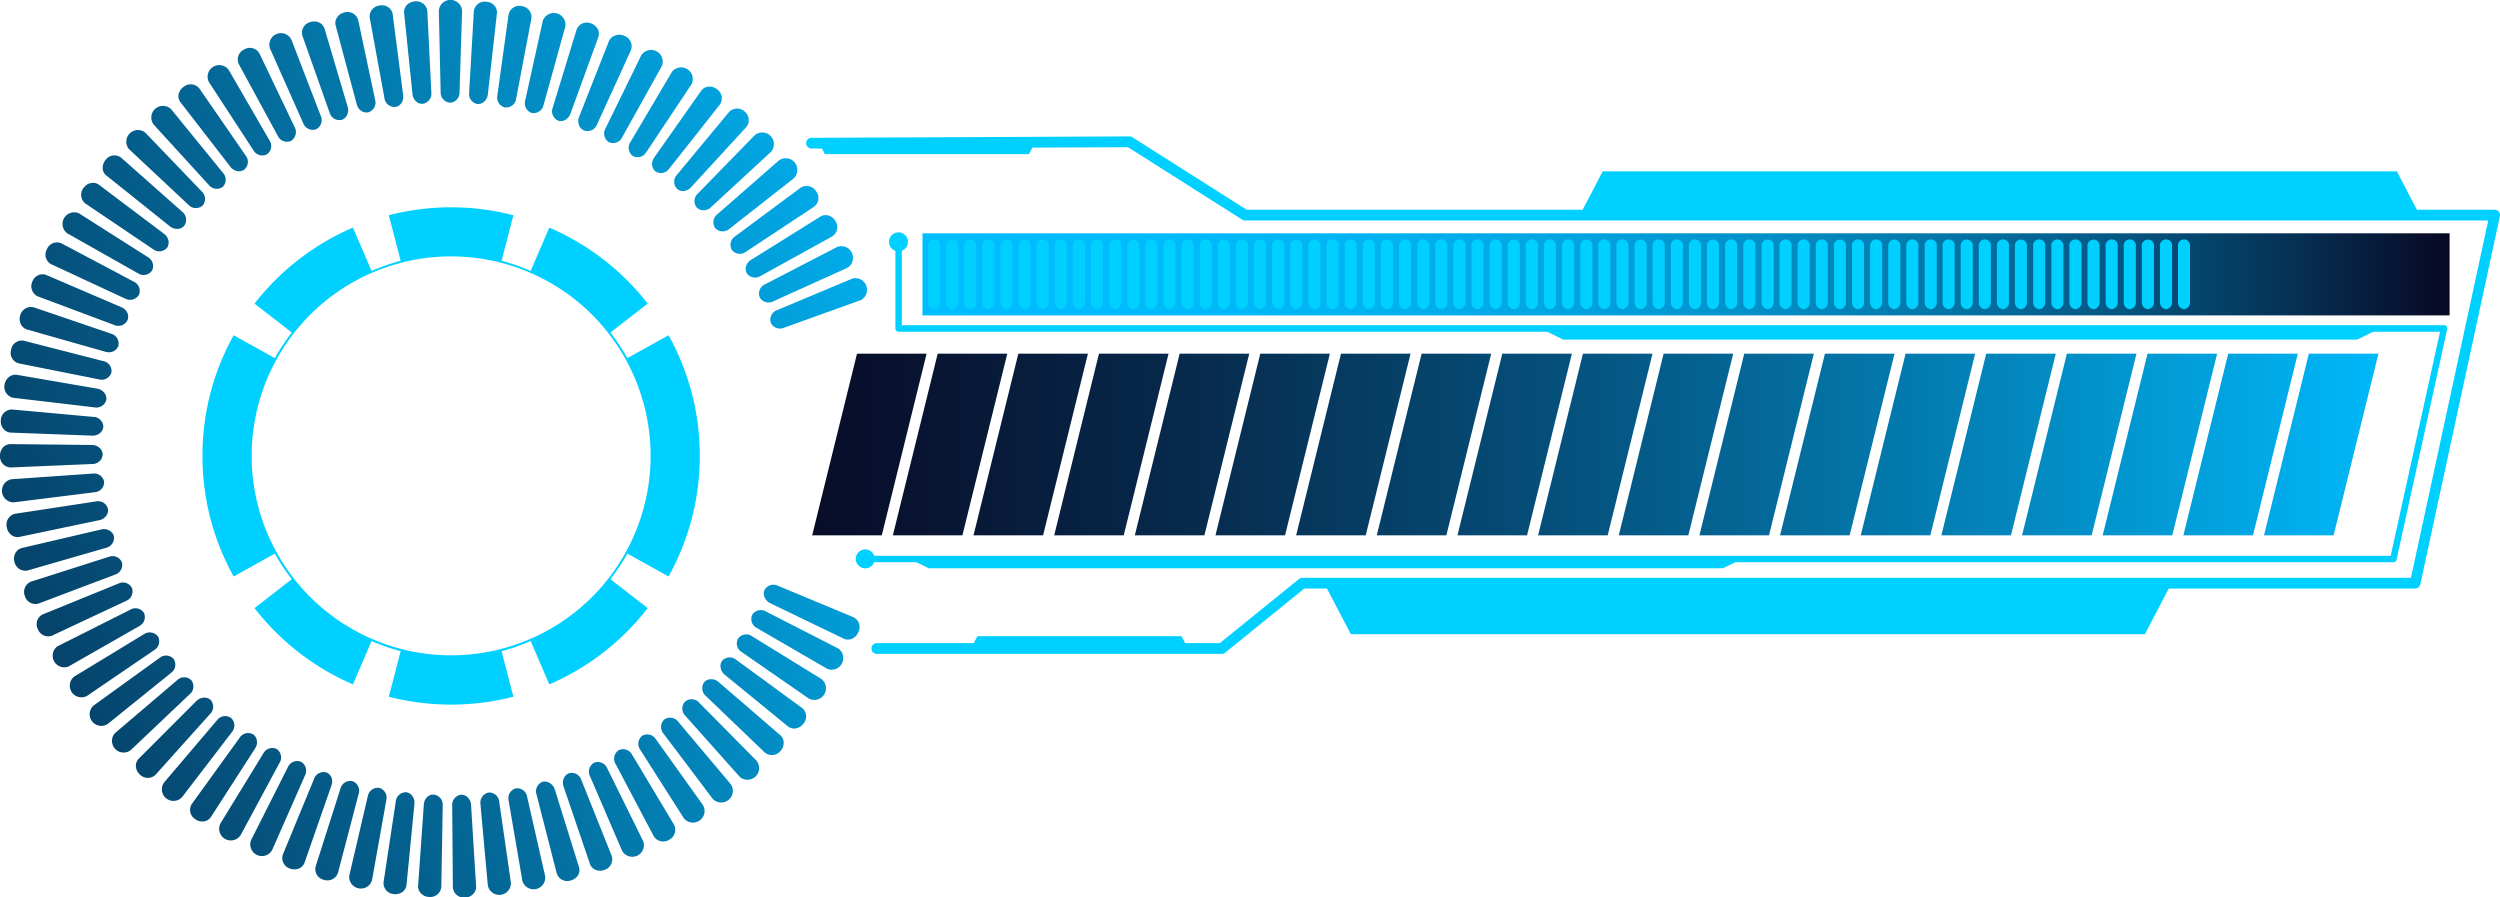 <svg xmlns="http://www.w3.org/2000/svg" xmlns:xlink="http://www.w3.org/1999/xlink" viewBox="0 0 493.58 177.16"><defs><style>.cls-1{mask:url(#mask);filter:url(#luminosity-noclip-2);}.cls-2{mix-blend-mode:multiply;fill:url(#Безымянный_градиент_42);}.cls-3{fill:url(#Безымянный_градиент_43);}.cls-4{fill:url(#Безымянный_градиент_175);}.cls-5{fill:url(#Безымянный_градиент_175-2);}.cls-6{fill:url(#Безымянный_градиент_175-3);}.cls-7{fill:url(#Безымянный_градиент_175-4);}.cls-8{fill:url(#Безымянный_градиент_175-5);}.cls-9{fill:url(#Безымянный_градиент_175-6);}.cls-10{fill:url(#Безымянный_градиент_175-7);}.cls-11{fill:url(#Безымянный_градиент_175-8);}.cls-12{fill:url(#Безымянный_градиент_175-9);}.cls-13{fill:url(#Безымянный_градиент_175-10);}.cls-14{fill:url(#Безымянный_градиент_175-11);}.cls-15{fill:url(#Безымянный_градиент_175-12);}.cls-16{fill:url(#Безымянный_градиент_175-13);}.cls-17{fill:url(#Безымянный_градиент_175-14);}.cls-18{fill:url(#Безымянный_градиент_175-15);}.cls-19{fill:url(#Безымянный_градиент_175-16);}.cls-20{fill:url(#Безымянный_градиент_175-17);}.cls-21{fill:url(#Безымянный_градиент_175-18);}.cls-22{fill:url(#Безымянный_градиент_175-19);}.cls-23{fill:url(#Безымянный_градиент_175-20);}.cls-24{fill:url(#Безымянный_градиент_175-21);}.cls-25{fill:url(#Безымянный_градиент_175-22);}.cls-26{fill:url(#Безымянный_градиент_175-23);}.cls-27{fill:url(#Безымянный_градиент_175-24);}.cls-28{fill:url(#Безымянный_градиент_175-25);}.cls-29{fill:url(#Безымянный_градиент_175-26);}.cls-30{fill:url(#Безымянный_градиент_175-27);}.cls-31{fill:url(#Безымянный_градиент_175-28);}.cls-32{fill:url(#Безымянный_градиент_175-29);}.cls-33{fill:url(#Безымянный_градиент_175-30);}.cls-34{fill:url(#Безымянный_градиент_175-31);}.cls-35{fill:url(#Безымянный_градиент_175-32);}.cls-36{fill:url(#Безымянный_градиент_175-33);}.cls-37{fill:url(#Безымянный_градиент_175-34);}.cls-38{fill:url(#Безымянный_градиент_175-35);}.cls-39{fill:url(#Безымянный_градиент_175-36);}.cls-40{fill:url(#Безымянный_градиент_175-37);}.cls-41{fill:url(#Безымянный_градиент_175-38);}.cls-42{fill:url(#Безымянный_градиент_175-39);}.cls-43{fill:url(#Безымянный_градиент_175-40);}.cls-44{fill:url(#Безымянный_градиент_175-41);}.cls-45{fill:url(#Безымянный_градиент_175-42);}.cls-46{fill:url(#Безымянный_градиент_175-43);}.cls-47{fill:url(#Безымянный_градиент_175-44);}.cls-48{fill:url(#Безымянный_градиент_175-45);}.cls-49{fill:url(#Безымянный_градиент_175-46);}.cls-50{fill:url(#Безымянный_градиент_175-47);}.cls-51{fill:url(#Безымянный_градиент_175-48);}.cls-52{fill:url(#Безымянный_градиент_175-49);}.cls-53{fill:url(#Безымянный_градиент_175-50);}.cls-54{fill:url(#Безымянный_градиент_175-51);}.cls-55{fill:url(#Безымянный_градиент_175-52);}.cls-56{fill:url(#Безымянный_градиент_175-53);}.cls-57{fill:url(#Безымянный_градиент_175-54);}.cls-58{fill:url(#Безымянный_градиент_175-55);}.cls-59{fill:url(#Безымянный_градиент_175-56);}.cls-60{fill:url(#Безымянный_градиент_175-57);}.cls-61{fill:url(#Безымянный_градиент_175-58);}.cls-62{fill:url(#Безымянный_градиент_175-59);}.cls-63{fill:url(#Безымянный_градиент_175-60);}.cls-64{fill:url(#Безымянный_градиент_175-61);}.cls-65{fill:url(#Безымянный_градиент_175-62);}.cls-66{fill:url(#Безымянный_градиент_175-63);}.cls-67{fill:url(#Безымянный_градиент_175-64);}.cls-68{fill:url(#Безымянный_градиент_175-65);}.cls-69{fill:url(#Безымянный_градиент_175-66);}.cls-70{fill:url(#Безымянный_градиент_175-67);}.cls-71{fill:url(#Безымянный_градиент_175-68);}.cls-72{fill:url(#Безымянный_градиент_175-69);}.cls-73{fill:url(#Безымянный_градиент_175-70);}.cls-74{fill:#00d0ff;}.cls-75{fill:url(#Безымянный_градиент_21);}.cls-76{fill:url(#Безымянный_градиент_21-2);}.cls-77{fill:url(#Безымянный_градиент_21-3);}.cls-78{fill:url(#Безымянный_градиент_21-4);}.cls-79{fill:url(#Безымянный_градиент_21-5);}.cls-80{fill:url(#Безымянный_градиент_21-6);}.cls-81{fill:url(#Безымянный_градиент_21-7);}.cls-82{fill:url(#Безымянный_градиент_21-8);}.cls-83{fill:url(#Безымянный_градиент_21-9);}.cls-84{fill:url(#Безымянный_градиент_21-10);}.cls-85{fill:url(#Безымянный_градиент_21-11);}.cls-86{fill:url(#Безымянный_градиент_21-12);}.cls-87{fill:url(#Безымянный_градиент_21-13);}.cls-88{fill:url(#Безымянный_градиент_21-14);}.cls-89{fill:url(#Безымянный_градиент_21-15);}.cls-90{fill:url(#Безымянный_градиент_21-16);}.cls-91{fill:url(#Безымянный_градиент_21-17);}.cls-92{fill:url(#Безымянный_градиент_21-18);}.cls-93{fill:url(#Безымянный_градиент_21-19);}.cls-94{mask:url(#mask-2);}.cls-95{fill:url(#Безымянный_градиент_38);}.cls-96{filter:url(#luminosity-noclip);}</style><filter id="luminosity-noclip" x="58.45" y="-8274.86" width="61.03" height="32766" filterUnits="userSpaceOnUse" color-interpolation-filters="sRGB"><feFlood flood-color="#fff" result="bg"/><feBlend in="SourceGraphic" in2="bg"/></filter><mask id="mask" x="58.45" y="-8274.86" width="61.03" height="32766" maskUnits="userSpaceOnUse"><g class="cls-96"/></mask><linearGradient id="Безымянный_градиент_42" x1="88.39" y1="48.4" x2="89.87" y2="156.11" gradientTransform="translate(121.55 -32.28) rotate(59.59)" gradientUnits="userSpaceOnUse"><stop offset="0" stop-color="#333"/><stop offset="0.27" stop-color="#717171"/><stop offset="0.62" stop-color="#bdbdbd"/><stop offset="0.87" stop-color="#ededed"/><stop offset="1" stop-color="#fff"/></linearGradient><linearGradient id="Безымянный_градиент_43" x1="182.13" y1="54.16" x2="483.63" y2="54.16" gradientUnits="userSpaceOnUse"><stop offset="0" stop-color="#00bdff"/><stop offset="0.16" stop-color="#00bafc"/><stop offset="0.3" stop-color="#01b2f1"/><stop offset="0.43" stop-color="#01a3e0"/><stop offset="0.55" stop-color="#028fc7"/><stop offset="0.67" stop-color="#0375a7"/><stop offset="0.79" stop-color="#055480"/><stop offset="0.9" stop-color="#062f53"/><stop offset="1" stop-color="#080823"/></linearGradient><linearGradient id="Безымянный_градиент_175" x1="496.45" y1="-38.56" x2="133.23" y2="-41.14" gradientTransform="matrix(0.94, -0.34, 0.34, 0.94, -239.1, 306.43)" gradientUnits="userSpaceOnUse"><stop offset="0" stop-color="#00bdff"/><stop offset="0.11" stop-color="#01a2de"/><stop offset="0.35" stop-color="#046c9c"/><stop offset="0.57" stop-color="#054168"/><stop offset="0.75" stop-color="#072242"/><stop offset="0.91" stop-color="#080f2b"/><stop offset="1" stop-color="#080823"/></linearGradient><linearGradient id="Безымянный_градиент_175-2" x1="496.42" y1="-34.23" x2="133.19" y2="-36.81" xlink:href="#Безымянный_градиент_175"/><linearGradient id="Безымянный_градиент_175-3" x1="496.39" y1="-30.27" x2="133.17" y2="-32.85" xlink:href="#Безымянный_градиент_175"/><linearGradient id="Безымянный_градиент_175-4" x1="496.37" y1="-26.69" x2="133.14" y2="-29.27" xlink:href="#Безымянный_градиент_175"/><linearGradient id="Безымянный_градиент_175-5" x1="496.35" y1="-23.54" x2="133.12" y2="-26.12" xlink:href="#Безымянный_градиент_175"/><linearGradient id="Безымянный_градиент_175-6" x1="496.33" y1="-20.82" x2="133.1" y2="-23.4" xlink:href="#Безымянный_градиент_175"/><linearGradient id="Безымянный_градиент_175-7" x1="496.31" y1="-18.56" x2="133.08" y2="-21.15" xlink:href="#Безымянный_градиент_175"/><linearGradient id="Безымянный_градиент_175-8" x1="496.3" y1="-16.77" x2="133.07" y2="-19.35" xlink:href="#Безымянный_градиент_175"/><linearGradient id="Безымянный_градиент_175-9" x1="496.29" y1="-15.46" x2="133.06" y2="-18.04" xlink:href="#Безымянный_градиент_175"/><linearGradient id="Безымянный_градиент_175-10" x1="496.29" y1="-14.64" x2="133.04" y2="-17.22" xlink:href="#Безымянный_градиент_175"/><linearGradient id="Безымянный_градиент_175-11" x1="496.28" y1="-14.29" x2="133.05" y2="-16.88" xlink:href="#Безымянный_градиент_175"/><linearGradient id="Безымянный_градиент_175-12" x1="496.27" y1="-14.46" x2="133.07" y2="-17.04" xlink:href="#Безымянный_градиент_175"/><linearGradient id="Безымянный_градиент_175-13" x1="496.28" y1="-15.08" x2="133.08" y2="-17.66" xlink:href="#Безымянный_градиент_175"/><linearGradient id="Безымянный_градиент_175-14" x1="496.29" y1="-16.22" x2="133.08" y2="-18.8" xlink:href="#Безымянный_градиент_175"/><linearGradient id="Безымянный_градиент_175-15" x1="496.3" y1="-17.82" x2="133.1" y2="-20.4" xlink:href="#Безымянный_градиент_175"/><linearGradient id="Безымянный_градиент_175-16" x1="496.31" y1="-19.91" x2="133.11" y2="-22.49" xlink:href="#Безымянный_градиент_175"/><linearGradient id="Безымянный_градиент_175-17" x1="496.33" y1="-22.46" x2="133.12" y2="-25.04" xlink:href="#Безымянный_градиент_175"/><linearGradient id="Безымянный_градиент_175-18" x1="496.35" y1="-25.45" x2="133.14" y2="-28.03" xlink:href="#Безымянный_градиент_175"/><linearGradient id="Безымянный_градиент_175-19" x1="496.38" y1="-28.87" x2="133.17" y2="-31.45" xlink:href="#Безымянный_градиент_175"/><linearGradient id="Безымянный_градиент_175-20" x1="496.41" y1="-32.68" x2="133.2" y2="-35.26" xlink:href="#Безымянный_градиент_175"/><linearGradient id="Безымянный_градиент_175-21" x1="496.44" y1="-36.88" x2="133.22" y2="-39.47" xlink:href="#Безымянный_градиент_175"/><linearGradient id="Безымянный_градиент_175-22" x1="496.47" y1="-41.42" x2="133.26" y2="-44" xlink:href="#Безымянный_градиент_175"/><linearGradient id="Безымянный_градиент_175-23" x1="496.5" y1="-46.29" x2="133.29" y2="-48.87" xlink:href="#Безымянный_градиент_175"/><linearGradient id="Безымянный_градиент_175-24" x1="496.54" y1="-51.46" x2="133.33" y2="-54.04" xlink:href="#Безымянный_градиент_175"/><linearGradient id="Безымянный_градиент_175-25" x1="496.58" y1="-56.87" x2="133.36" y2="-59.46" xlink:href="#Безымянный_градиент_175"/><linearGradient id="Безымянный_градиент_175-26" x1="496.62" y1="-62.53" x2="133.4" y2="-65.11" xlink:href="#Безымянный_градиент_175"/><linearGradient id="Безымянный_градиент_175-27" x1="496.66" y1="-68.38" x2="133.44" y2="-70.96" xlink:href="#Безымянный_градиент_175"/><linearGradient id="Безымянный_градиент_175-28" x1="496.7" y1="-74.37" x2="133.49" y2="-76.95" xlink:href="#Безымянный_градиент_175"/><linearGradient id="Безымянный_градиент_175-29" x1="496.75" y1="-80.5" x2="133.53" y2="-83.08" xlink:href="#Безымянный_градиент_175"/><linearGradient id="Безымянный_градиент_175-30" x1="496.79" y1="-86.7" x2="133.57" y2="-89.28" xlink:href="#Безымянный_градиент_175"/><linearGradient id="Безымянный_градиент_175-31" x1="496.84" y1="-93.19" x2="133.62" y2="-95.77" xlink:href="#Безымянный_градиент_175"/><linearGradient id="Безымянный_градиент_175-32" x1="496.88" y1="-99.59" x2="133.66" y2="-102.17" xlink:href="#Безымянный_градиент_175"/><linearGradient id="Безымянный_градиент_175-33" x1="496.93" y1="-105.79" x2="133.71" y2="-108.37" xlink:href="#Безымянный_градиент_175"/><linearGradient id="Безымянный_градиент_175-34" x1="496.97" y1="-111.89" x2="133.75" y2="-114.47" xlink:href="#Безымянный_градиент_175"/><linearGradient id="Безымянный_градиент_175-35" x1="497.01" y1="-117.88" x2="133.79" y2="-120.46" xlink:href="#Безымянный_градиент_175"/><linearGradient id="Безымянный_градиент_175-36" x1="497.05" y1="-123.7" x2="133.83" y2="-126.28" xlink:href="#Безымянный_градиент_175"/><linearGradient id="Безымянный_градиент_175-37" x1="497.1" y1="-129.32" x2="133.87" y2="-131.9" xlink:href="#Безымянный_градиент_175"/><linearGradient id="Безымянный_градиент_175-38" x1="497.13" y1="-134.72" x2="133.91" y2="-137.3" xlink:href="#Безымянный_градиент_175"/><linearGradient id="Безымянный_градиент_175-39" x1="497.17" y1="-139.83" x2="133.95" y2="-142.41" xlink:href="#Безымянный_градиент_175"/><linearGradient id="Безымянный_градиент_175-40" x1="497.2" y1="-144.66" x2="133.98" y2="-147.24" xlink:href="#Безымянный_градиент_175"/><linearGradient id="Безымянный_градиент_175-41" x1="497.24" y1="-149.17" x2="134.01" y2="-151.75" xlink:href="#Безымянный_градиент_175"/><linearGradient id="Безымянный_градиент_175-42" x1="497.27" y1="-153.31" x2="134.04" y2="-155.89" xlink:href="#Безымянный_градиент_175"/><linearGradient id="Безымянный_градиент_175-43" x1="497.29" y1="-157.07" x2="134.07" y2="-159.65" xlink:href="#Безымянный_градиент_175"/><linearGradient id="Безымянный_градиент_175-44" x1="497.32" y1="-160.43" x2="134.09" y2="-163.02" xlink:href="#Безымянный_градиент_175"/><linearGradient id="Безымянный_градиент_175-45" x1="497.34" y1="-163.37" x2="134.11" y2="-165.95" xlink:href="#Безымянный_градиент_175"/><linearGradient id="Безымянный_градиент_175-46" x1="497.36" y1="-165.86" x2="134.12" y2="-168.44" xlink:href="#Безымянный_градиент_175"/><linearGradient id="Безымянный_градиент_175-47" x1="497.37" y1="-167.88" x2="134.14" y2="-170.46" xlink:href="#Безымянный_градиент_175"/><linearGradient id="Безымянный_градиент_175-48" x1="497.38" y1="-169.43" x2="134.15" y2="-172.01" xlink:href="#Безымянный_градиент_175"/><linearGradient id="Безымянный_градиент_175-49" x1="497.39" y1="-170.48" x2="134.15" y2="-173.06" xlink:href="#Безымянный_градиент_175"/><linearGradient id="Безымянный_градиент_175-50" x1="497.39" y1="-171.07" x2="134.17" y2="-173.65" xlink:href="#Безымянный_градиент_175"/><linearGradient id="Безымянный_градиент_175-51" x1="497.39" y1="-171.14" x2="134.18" y2="-173.72" xlink:href="#Безымянный_градиент_175"/><linearGradient id="Безымянный_градиент_175-52" x1="497.38" y1="-170.75" x2="134.19" y2="-173.33" xlink:href="#Безымянный_градиент_175"/><linearGradient id="Безымянный_градиент_175-53" x1="497.37" y1="-169.86" x2="134.18" y2="-172.44" xlink:href="#Безымянный_градиент_175"/><linearGradient id="Безымянный_градиент_175-54" x1="497.36" y1="-168.48" x2="134.17" y2="-171.06" xlink:href="#Безымянный_градиент_175"/><linearGradient id="Безымянный_градиент_175-55" x1="497.35" y1="-166.63" x2="134.15" y2="-169.21" xlink:href="#Безымянный_градиент_175"/><linearGradient id="Безымянный_градиент_175-56" x1="497.34" y1="-164.3" x2="134.13" y2="-166.89" xlink:href="#Безымянный_градиент_175"/><linearGradient id="Безымянный_градиент_175-57" x1="497.32" y1="-161.53" x2="134.11" y2="-164.11" xlink:href="#Безымянный_градиент_175"/><linearGradient id="Безымянный_градиент_175-58" x1="497.3" y1="-158.32" x2="134.09" y2="-160.9" xlink:href="#Безымянный_градиент_175"/><linearGradient id="Безымянный_градиент_175-59" x1="497.27" y1="-154.7" x2="134.06" y2="-157.28" xlink:href="#Безымянный_градиент_175"/><linearGradient id="Безымянный_градиент_175-60" x1="497.24" y1="-150.68" x2="134.03" y2="-153.26" xlink:href="#Безымянный_градиент_175"/><linearGradient id="Безымянный_градиент_175-61" x1="497.21" y1="-146.3" x2="134" y2="-148.88" xlink:href="#Безымянный_градиент_175"/><linearGradient id="Безымянный_градиент_175-62" x1="497.18" y1="-141.59" x2="133.97" y2="-144.18" xlink:href="#Безымянный_градиент_175"/><linearGradient id="Безымянный_градиент_175-63" x1="497.14" y1="-136.57" x2="133.93" y2="-139.15" xlink:href="#Безымянный_градиент_175"/><linearGradient id="Безымянный_градиент_175-64" x1="497.11" y1="-131.27" x2="133.89" y2="-133.85" xlink:href="#Безымянный_градиент_175"/><linearGradient id="Безымянный_градиент_175-65" x1="497.07" y1="-125.73" x2="133.85" y2="-128.31" xlink:href="#Безымянный_градиент_175"/><linearGradient id="Безымянный_градиент_175-66" x1="497.03" y1="-119.97" x2="133.81" y2="-122.55" xlink:href="#Безымянный_градиент_175"/><linearGradient id="Безымянный_градиент_175-67" x1="496.98" y1="-114.04" x2="133.77" y2="-116.62" xlink:href="#Безымянный_градиент_175"/><linearGradient id="Безымянный_градиент_175-68" x1="496.94" y1="-107.97" x2="133.73" y2="-110.55" xlink:href="#Безымянный_градиент_175"/><linearGradient id="Безымянный_градиент_175-69" x1="496.9" y1="-101.81" x2="133.68" y2="-104.39" xlink:href="#Безымянный_градиент_175"/><linearGradient id="Безымянный_градиент_175-70" x1="496.85" y1="-95.58" x2="133.64" y2="-98.16" xlink:href="#Безымянный_градиент_175"/><linearGradient id="Безымянный_градиент_21" x1="477.65" y1="87.44" x2="140.57" y2="88.04" gradientUnits="userSpaceOnUse"><stop offset="0" stop-color="#00bdff"/><stop offset="0.25" stop-color="#0384ba"/><stop offset="0.51" stop-color="#054f7a"/><stop offset="0.73" stop-color="#07294b"/><stop offset="0.9" stop-color="#08112e"/><stop offset="1" stop-color="#080823"/></linearGradient><linearGradient id="Безымянный_градиент_21-2" x1="477.66" y1="87.41" x2="140.58" y2="88.02" xlink:href="#Безымянный_градиент_21"/><linearGradient id="Безымянный_градиент_21-3" x1="477.67" y1="87.38" x2="140.59" y2="87.99" xlink:href="#Безымянный_градиент_21"/><linearGradient id="Безымянный_градиент_21-4" x1="477.68" y1="87.35" x2="140.6" y2="87.96" xlink:href="#Безымянный_градиент_21"/><linearGradient id="Безымянный_градиент_21-5" x1="477.74" y1="87.21" x2="140.66" y2="87.82" xlink:href="#Безымянный_градиент_21"/><linearGradient id="Безымянный_градиент_21-6" x1="477.7" y1="87.33" x2="140.62" y2="87.93" xlink:href="#Безымянный_градиент_21"/><linearGradient id="Безымянный_градиент_21-7" x1="477.7" y1="87.3" x2="140.63" y2="87.9" xlink:href="#Безымянный_градиент_21"/><linearGradient id="Безымянный_градиент_21-8" x1="477.72" y1="87.27" x2="140.64" y2="87.87" xlink:href="#Безымянный_градиент_21"/><linearGradient id="Безымянный_градиент_21-9" x1="477.73" y1="87.24" x2="140.65" y2="87.84" xlink:href="#Безымянный_градиент_21"/><linearGradient id="Безымянный_градиент_21-10" x1="477.58" y1="87.61" x2="140.5" y2="88.22" xlink:href="#Безымянный_градиент_21"/><linearGradient id="Безымянный_градиент_21-11" x1="477.54" y1="87.73" x2="140.46" y2="88.33" xlink:href="#Безымянный_градиент_21"/><linearGradient id="Безымянный_градиент_21-12" x1="477.55" y1="87.7" x2="140.47" y2="88.3" xlink:href="#Безымянный_градиент_21"/><linearGradient id="Безымянный_градиент_21-13" x1="477.56" y1="87.67" x2="140.48" y2="88.27" xlink:href="#Безымянный_градиент_21"/><linearGradient id="Безымянный_градиент_21-14" x1="477.57" y1="87.64" x2="140.49" y2="88.24" xlink:href="#Безымянный_градиент_21"/><linearGradient id="Безымянный_градиент_21-15" x1="477.64" y1="87.47" x2="140.56" y2="88.07" xlink:href="#Безымянный_градиент_21"/><linearGradient id="Безымянный_градиент_21-16" x1="477.59" y1="87.58" x2="140.51" y2="88.19" xlink:href="#Безымянный_градиент_21"/><linearGradient id="Безымянный_градиент_21-17" x1="477.61" y1="87.55" x2="140.52" y2="88.16" xlink:href="#Безымянный_градиент_21"/><linearGradient id="Безымянный_градиент_21-18" x1="477.62" y1="87.53" x2="140.54" y2="88.13" xlink:href="#Безымянный_градиент_21"/><linearGradient id="Безымянный_градиент_21-19" x1="477.63" y1="87.5" x2="140.55" y2="88.1" xlink:href="#Безымянный_градиент_21"/><filter id="luminosity-noclip-2" x="58.45" y="59.49" width="61.03" height="61.02" filterUnits="userSpaceOnUse" color-interpolation-filters="sRGB"><feFlood flood-color="#fff" result="bg"/><feBlend in="SourceGraphic" in2="bg"/></filter><mask id="mask-2" x="58.45" y="59.49" width="61.03" height="61.02" maskUnits="userSpaceOnUse"><g class="cls-1"><circle class="cls-2" cx="88.96" cy="90" r="30.51" transform="translate(-33.69 121.16) rotate(-59.59)"/></g></mask><linearGradient id="Безымянный_градиент_38" x1="88.39" y1="48.4" x2="89.87" y2="156.11" gradientTransform="translate(121.55 -32.28) rotate(59.59)" gradientUnits="userSpaceOnUse"><stop offset="0" stop-color="#00bdff"/><stop offset="0.31" stop-color="#037db1"/><stop offset="0.64" stop-color="#063e65"/><stop offset="0.88" stop-color="#071735"/><stop offset="1" stop-color="#080823"/></linearGradient></defs><title>loading_06</title><g id="Layer_2" data-name="Layer 2"><g id="Layer_1-2" data-name="Layer 1"><rect class="cls-3" x="182.13" y="46.06" width="301.5" height="16.21"/><path class="cls-4" d="M150.93,116.51a2,2,0,0,1,2.66-.86l14.86,6.19a2.16,2.16,0,0,1,1,3,2.42,2.42,0,0,1-1.22,1.26,2,2,0,0,1-1.64,0l-14.51-7a2.19,2.19,0,0,1-1.09-1.12A1.74,1.74,0,0,1,150.93,116.51Z"/><path class="cls-5" d="M148.51,121.38a2,2,0,0,1,2.71-.65l14.33,7.34a2.3,2.3,0,0,1-2.19,4L149.44,124A2,2,0,0,1,148.51,121.38Z"/><path class="cls-6" d="M145.73,126.05a2,2,0,0,1,2.74-.44l13.7,8.45a2.3,2.3,0,0,1-2.51,3.84l-13.24-9.17A2,2,0,0,1,145.73,126.05Z"/><path class="cls-7" d="M142.57,130.47a2,2,0,0,1,2.79-.2l13,9.51a2.16,2.16,0,0,1,.26,3.1,2.43,2.43,0,0,1-1.48.93,2,2,0,0,1-1.59-.41l-12.46-10.18a2.23,2.23,0,0,1-.8-1.35A1.7,1.7,0,0,1,142.57,130.47Z"/><path class="cls-8" d="M139.08,134.63a1.83,1.83,0,0,1,1.31-.54,2.25,2.25,0,0,1,1.47.55l12.19,10.51a2,2,0,0,1,.68,1.49,2.35,2.35,0,0,1-.65,1.64,2.19,2.19,0,0,1-3.11.27L139.35,137.4A2,2,0,0,1,139.08,134.63Z"/><path class="cls-9" d="M135.27,138.51a2,2,0,0,1,2.77.22l11.31,11.45a2.3,2.3,0,0,1-3.35,3.14l-10.69-12A2,2,0,0,1,135.27,138.51Z"/><path class="cls-10" d="M131.16,142.05a2,2,0,0,1,2.75.46l10.37,12.32a2.3,2.3,0,0,1-3.59,2.86L131,144.84A2,2,0,0,1,131.16,142.05Z"/><path class="cls-11" d="M126.79,145.27a2,2,0,0,1,2.69.66L138.82,159a2.3,2.3,0,0,1-3.8,2.56L126.39,148A2,2,0,0,1,126.79,145.27Z"/><path class="cls-12" d="M122.16,148.11a2,2,0,0,1,2.64.89l8.27,13.81a2.19,2.19,0,0,1-1,3,2.16,2.16,0,0,1-3-.72l-7.52-14.24A2,2,0,0,1,122.16,148.11Z"/><path class="cls-13" d="M117.32,150.58a2,2,0,0,1,2.56,1.09L127,166.1a2.3,2.3,0,0,1-4.15,1.93l-6.37-14.79A2,2,0,0,1,117.32,150.58Z"/><path class="cls-14" d="M112.3,152.67a2,2,0,0,1,2.46,1.28l6,15a2.19,2.19,0,0,1-1.4,2.79,2.35,2.35,0,0,1-1.77,0,2,2,0,0,1-1.12-1.18l-5.19-15.24a2.22,2.22,0,0,1,0-1.57A1.88,1.88,0,0,1,112.3,152.67Z"/><path class="cls-15" d="M107.12,154.35a1.73,1.73,0,0,1,1.41.25,2.19,2.19,0,0,1,1,1.24l4.79,15.37a2,2,0,0,1-.21,1.62,2.4,2.4,0,0,1-1.42,1,2.16,2.16,0,0,1-2.77-1.4l-4-15.6A2,2,0,0,1,107.12,154.35Z"/><path class="cls-16" d="M101.84,155.65a2,2,0,0,1,2.23,1.63l3.56,15.7a2.3,2.3,0,0,1-4.5.9L100.41,158A2,2,0,0,1,101.84,155.65Z"/><path class="cls-17" d="M96.47,156.47a2,2,0,0,1,2.1,1.86l2.3,15.93a2.3,2.3,0,0,1-4.56.53l-1.45-16A2.06,2.06,0,0,1,96.47,156.47Z"/><path class="cls-18" d="M91.06,156.9a1.84,1.84,0,0,1,1.31.55,2.25,2.25,0,0,1,.63,1.43L94,175a2,2,0,0,1-.59,1.52,2.29,2.29,0,0,1-1.63.69,2.19,2.19,0,0,1-2.37-2L89.28,159A2,2,0,0,1,91.06,156.9Z"/><path class="cls-19" d="M85.63,156.88A2,2,0,0,1,87.41,159l-.28,16.09a2.18,2.18,0,0,1-2.38,2,2.41,2.41,0,0,1-.9-.19,2.5,2.5,0,0,1-.72-.5,2,2,0,0,1-.58-1.53l1.13-16.06a2.26,2.26,0,0,1,.64-1.43,2,2,0,0,1,.6-.4A1.73,1.73,0,0,1,85.63,156.88Z"/><path class="cls-20" d="M80.23,156.42a1.73,1.73,0,0,1,1.2.77,2.24,2.24,0,0,1,.39,1.52l-1.56,16a2,2,0,0,1-.82,1.41,2.47,2.47,0,0,1-1.71.4,2.17,2.17,0,0,1-2-2.37l2.41-15.91A2,2,0,0,1,80.23,156.42Z"/><path class="cls-21" d="M74.86,155.55a2,2,0,0,1,1.42,2.38l-2.83,15.85a2.3,2.3,0,0,1-4.49-.92l3.66-15.68A2,2,0,0,1,74.86,155.55Z"/><path class="cls-22" d="M69.59,154.23a2,2,0,0,1,1.22,2.51l-4.08,15.57a2.19,2.19,0,0,1-2.8,1.39,2.15,2.15,0,0,1-1.6-2.67l4.89-15.34A2,2,0,0,1,69.59,154.23Z"/><path class="cls-23" d="M64.44,152.51a1.72,1.72,0,0,1,1,1,2.2,2.2,0,0,1,0,1.56l-5.3,15.21A2,2,0,0,1,59,171.48a2.4,2.4,0,0,1-1.75,0,2.17,2.17,0,0,1-1.4-2.78L62,153.79A2,2,0,0,1,64.44,152.51Z"/><path class="cls-24" d="M59.42,150.4a2,2,0,0,1,.82,2.64l-6.49,14.74a2.3,2.3,0,0,1-4.14-2l7.25-14.37A2,2,0,0,1,59.42,150.4Z"/><path class="cls-25" d="M54.61,147.87a2,2,0,0,1,.59,2.72l-7.63,14.18a2.3,2.3,0,0,1-4-2.28L52,148.73A2,2,0,0,1,54.61,147.87Z"/><path class="cls-26" d="M50,145a1.77,1.77,0,0,1,.72,1.24,2.19,2.19,0,0,1-.35,1.52l-8.72,13.53a2,2,0,0,1-1.38.88,2.38,2.38,0,0,1-1.71-.43,2.17,2.17,0,0,1-.7-3l9.43-13.05A2,2,0,0,1,50,145Z"/><path class="cls-27" d="M45.63,141.76a2,2,0,0,1,.17,2.76L36,157.31a2.29,2.29,0,0,1-3.56-2.88l10.43-12.26A2,2,0,0,1,45.63,141.76Z"/><path class="cls-28" d="M41.55,138.16a2,2,0,0,1-.07,2.79l-10.76,12a2.18,2.18,0,0,1-3.12-.05,2.36,2.36,0,0,1-.77-1.58,2,2,0,0,1,.56-1.53l11.38-11.39a2.31,2.31,0,0,1,1.42-.66A1.8,1.8,0,0,1,41.55,138.16Z"/><path class="cls-29" d="M37.76,134.28a2,2,0,0,1-.29,2.76L25.79,148.12a2.3,2.3,0,0,1-3.07-3.4L35,134.27A2,2,0,0,1,37.76,134.28Z"/><path class="cls-30" d="M34.29,130.11a2,2,0,0,1-.5,2.72L21.26,142.94a2.3,2.3,0,0,1-2.78-3.65l13.05-9.42A2,2,0,0,1,34.29,130.11Z"/><path class="cls-31" d="M31.18,125.65a2,2,0,0,1-.74,2.7l-13.3,9.07a2.3,2.3,0,0,1-2.48-3.85l13.76-8.36A2.05,2.05,0,0,1,31.18,125.65Z"/><path class="cls-32" d="M28.42,121a2,2,0,0,1-.93,2.61l-14,8a2.3,2.3,0,0,1-2.17-4l14.39-7.23A2,2,0,0,1,28.42,121Z"/><path class="cls-33" d="M26.05,116.09a2,2,0,0,1-1.15,2.54l-14.57,6.84a2.17,2.17,0,0,1-2.85-1.25,2.14,2.14,0,0,1,1-2.94l14.91-6.07A2,2,0,0,1,26.05,116.09Z"/><path class="cls-34" d="M24.06,111a2,2,0,0,1-1.33,2.44L7.66,119.14a2.16,2.16,0,0,1-2.75-1.47,2.18,2.18,0,0,1,1.25-2.85l15.34-4.89A2,2,0,0,1,24.06,111Z"/><path class="cls-35" d="M22.47,105.81A2,2,0,0,1,21,108.14L5.49,112.62a2.18,2.18,0,0,1-2.63-1.68,2.42,2.42,0,0,1-.08-.92,2.14,2.14,0,0,1,.27-.83,2,2,0,0,1,1.28-1L20,104.53a2.19,2.19,0,0,1,1.55.19,1.77,1.77,0,0,1,.56.45A1.49,1.49,0,0,1,22.47,105.81Z"/><path class="cls-36" d="M21.32,100.5a1.77,1.77,0,0,1-.39,1.38,2.16,2.16,0,0,1-1.33.82L3.83,106a2,2,0,0,1-1.59-.37,2.4,2.4,0,0,1-.89-1.52A2.18,2.18,0,0,1,3,101.43L18.94,99A2,2,0,0,1,21.32,100.5Z"/><path class="cls-37" d="M20.56,95.13a2,2,0,0,1-1.86,2.05l-16,2a2.3,2.3,0,0,1-.44-4.56l16.06-1.12A2,2,0,0,1,20.56,95.13Z"/><path class="cls-38" d="M20.27,89.71a2,2,0,0,1-2.05,1.9l-16.08.68A2.16,2.16,0,0,1,0,90a2.44,2.44,0,0,1,.58-1.65,2,2,0,0,1,1.49-.67l16.1.17a2.26,2.26,0,0,1,1.46.55A1.72,1.72,0,0,1,20.27,89.71Z"/><path class="cls-39" d="M20.4,84.28a1.69,1.69,0,0,1-.22.7,1.89,1.89,0,0,1-.47.55,2.24,2.24,0,0,1-1.49.48l-16.08-.6a2,2,0,0,1-1.46-.74,2.35,2.35,0,0,1-.42-.76A2.59,2.59,0,0,1,.16,83a2.19,2.19,0,0,1,2.26-2.15l16,1.46A2,2,0,0,1,20.4,84.28Z"/><path class="cls-40" d="M21,78.88a2,2,0,0,1-2.31,1.55l-16-1.88A2.2,2.2,0,0,1,.89,76a2.34,2.34,0,0,1,.86-1.54A2,2,0,0,1,3.33,74l15.86,2.73a2.22,2.22,0,0,1,1.36.78A1.81,1.81,0,0,1,21,78.88Z"/><path class="cls-41" d="M22,73.54a2,2,0,0,1-2.44,1.36L3.73,71.75a2.15,2.15,0,0,1-1.54-2.7,2.15,2.15,0,0,1,2.56-1.77l15.59,4A2,2,0,0,1,22,73.54Z"/><path class="cls-42" d="M23.36,68.29a1.84,1.84,0,0,1-.95,1.06,2.24,2.24,0,0,1-1.56.11L5.36,65.06A1.93,1.93,0,0,1,4.12,64,2.36,2.36,0,0,1,4,62.24a2.19,2.19,0,0,1,2.71-1.55L22,65.9A2,2,0,0,1,23.36,68.29Z"/><path class="cls-43" d="M25.19,63.17a2,2,0,0,1-2.61,1L7.49,58.53a2.2,2.2,0,0,1-1.11-2.92,2.25,2.25,0,0,1,1.2-1.29,2,2,0,0,1,1.63,0L24,60.67a2.27,2.27,0,0,1,1.14,1.08A1.84,1.84,0,0,1,25.19,63.17Z"/><path class="cls-44" d="M27.43,58.21a2.05,2.05,0,0,1-2.7.75l-14.6-6.78a2.16,2.16,0,0,1-.86-3,2.16,2.16,0,0,1,2.9-1.12l14.22,7.54A2,2,0,0,1,27.43,58.21Z"/><path class="cls-45" d="M30,53.44a2,2,0,0,1-2.72.54l-14-7.91a2.3,2.3,0,0,1,2.35-3.93l13.58,8.64A2,2,0,0,1,30,53.44Z"/><path class="cls-46" d="M33,48.89a2,2,0,0,1-2.76.32l-13.35-9a2.18,2.18,0,0,1-.4-3.09,2.59,2.59,0,0,1,.66-.66,2.25,2.25,0,0,1,.81-.32,2,2,0,0,1,1.59.35l12.86,9.69a2.19,2.19,0,0,1,.85,1.31,1.94,1.94,0,0,1,0,.72A1.62,1.62,0,0,1,33,48.89Z"/><path class="cls-47" d="M36.34,44.6a1.71,1.71,0,0,1-1.3.59,2.26,2.26,0,0,1-1.49-.5L21,34.66a1.93,1.93,0,0,1-.73-1.45,2.51,2.51,0,0,1,.59-1.66,2.16,2.16,0,0,1,3.08-.4L36,41.83A2,2,0,0,1,36.34,44.6Z"/><path class="cls-48" d="M40,40.58a2,2,0,0,1-2.77-.12l-11.75-11a2.3,2.3,0,0,1,3.22-3.26L39.84,37.81A2,2,0,0,1,40,40.58Z"/><path class="cls-49" d="M44,36.88a2,2,0,0,1-2.76-.35L30.36,24.62a2.3,2.3,0,0,1,3.48-3L44,34.1A2,2,0,0,1,44,36.88Z"/><path class="cls-50" d="M48.21,33.5a1.82,1.82,0,0,1-1.4.27,2.22,2.22,0,0,1-1.32-.84L35.64,20.2a2,2,0,0,1-.37-1.6,2.36,2.36,0,0,1,1-1.46,2.18,2.18,0,0,1,3.1.34l9.15,13.25A2,2,0,0,1,48.21,33.5Z"/><path class="cls-51" d="M52.71,30.46a2,2,0,0,1-2.66-.76l-8.8-13.49a2.3,2.3,0,0,1,3.91-2.4l8.06,13.93A2,2,0,0,1,52.71,30.46Z"/><path class="cls-52" d="M57.45,27.82a2,2,0,0,1-2.61-1L47.15,12.66a2.15,2.15,0,0,1,1.09-2.9,2.14,2.14,0,0,1,3,.83l6.94,14.52A2.05,2.05,0,0,1,57.45,27.82Z"/><path class="cls-53" d="M62.39,25.53a2,2,0,0,1-2.51-1.18L53.33,9.64a2.29,2.29,0,0,1,4.23-1.75l5.77,15A2,2,0,0,1,62.39,25.53Z"/><path class="cls-54" d="M67.5,23.65a2,2,0,0,1-2.42-1.39L59.71,7.08a2.16,2.16,0,0,1,1.52-2.71A2.44,2.44,0,0,1,63,4.44a2,2,0,0,1,1.08,1.23L68.64,21.1a2.23,2.23,0,0,1-.1,1.56A1.72,1.72,0,0,1,67.5,23.65Z"/><path class="cls-55" d="M72.73,22.17a1.59,1.59,0,0,1-.72,0,1.79,1.79,0,0,1-.67-.27,2.23,2.23,0,0,1-.9-1.29L66.27,5.05a1.93,1.93,0,0,1,.28-1.6,2.24,2.24,0,0,1,.6-.63A2.71,2.71,0,0,1,68,2.45,2.2,2.2,0,0,1,70.73,4l3.34,15.75A2,2,0,0,1,72.73,22.17Z"/><path class="cls-56" d="M78.06,21.11a2,2,0,0,1-2.16-1.74L73,3.53a2.19,2.19,0,0,1,1.94-2.45,2.83,2.83,0,0,1,.92,0,2.41,2.41,0,0,1,.8.35,2,2,0,0,1,.87,1.38l2.07,16a2.2,2.2,0,0,1-.34,1.53,1.9,1.9,0,0,1-.51.51A1.6,1.6,0,0,1,78.06,21.11Z"/><path class="cls-57" d="M83.45,20.49A1.75,1.75,0,0,1,82.12,20a2.25,2.25,0,0,1-.68-1.4l-1.65-16A2,2,0,0,1,80.32,1a2.49,2.49,0,0,1,1.6-.73A2.19,2.19,0,0,1,84.37,2.2l.79,16.08A2,2,0,0,1,83.45,20.49Z"/><path class="cls-58" d="M88.88,20.28A2,2,0,0,1,87,18.23l-.36-16.1a2.3,2.3,0,0,1,4.59,0l-.5,16.09A2,2,0,0,1,88.88,20.28Z"/><path class="cls-59" d="M94.3,20.54a2,2,0,0,1-1.68-2.23l.93-16.07A2.16,2.16,0,0,1,96,.34a2.36,2.36,0,0,1,1.59.74,2,2,0,0,1,.52,1.55l-1.79,16a2.23,2.23,0,0,1-.69,1.4A1.78,1.78,0,0,1,94.3,20.54Z"/><path class="cls-60" d="M99.69,21.21a2,2,0,0,1-1.5-2.34L100.4,2.92A2.16,2.16,0,0,1,103,1.21a2.17,2.17,0,0,1,1.91,2.46l-3,15.8A2,2,0,0,1,99.69,21.21Z"/><path class="cls-61" d="M105,22.3a2,2,0,0,1-1.31-2.44l3.47-15.72a2.3,2.3,0,0,1,4.45,1.11l-4.3,15.51A2,2,0,0,1,105,22.3Z"/><path class="cls-62" d="M110.23,23.83a2,2,0,0,1-1.11-2.56l4.71-15.4a2.16,2.16,0,0,1,2.84-1.26A2.46,2.46,0,0,1,118,5.71a2,2,0,0,1,.13,1.62l-5.51,15.13a2.28,2.28,0,0,1-1,1.2A1.74,1.74,0,0,1,110.23,23.83Z"/><path class="cls-63" d="M115.31,25.76a1.87,1.87,0,0,1-1-1.06,2.24,2.24,0,0,1,0-1.57l5.91-15A2,2,0,0,1,121.49,7a2.3,2.3,0,0,1,1.76.07A2.2,2.2,0,0,1,124.53,10l-6.69,14.64A2,2,0,0,1,115.31,25.76Z"/><path class="cls-64" d="M120.23,28.08a2,2,0,0,1-.7-2.69l7.07-14.46a2.3,2.3,0,0,1,4.06,2.13l-7.83,14.06A2,2,0,0,1,120.23,28.08Z"/><path class="cls-65" d="M124.94,30.8a2,2,0,0,1-.47-2.76l8.2-13.86a2.3,2.3,0,0,1,3.87,2.44L127.63,30A2,2,0,0,1,124.94,30.8Z"/><path class="cls-66" d="M129.43,33.86a1.65,1.65,0,0,1-.46-.56,1.86,1.86,0,0,1-.22-.69,2.25,2.25,0,0,1,.41-1.51l9.27-13.17a2,2,0,0,1,1.41-.82,2.34,2.34,0,0,1,.87.07,2.41,2.41,0,0,1,.83.42,2.18,2.18,0,0,1,.57,3.06l-10,12.66A2,2,0,0,1,129.43,33.86Z"/><path class="cls-67" d="M133.66,37.27a2,2,0,0,1,0-2.77l10.28-12.39A2.2,2.2,0,0,1,147,22a2.3,2.3,0,0,1,.82,1.56,2,2,0,0,1-.5,1.55L136.41,37a2.27,2.27,0,0,1-1.39.72A1.81,1.81,0,0,1,133.66,37.27Z"/><path class="cls-68" d="M137.59,41a2,2,0,0,1,.19-2.79L149,26.7a2.3,2.3,0,0,1,3.2,3.29L140.38,40.9A2,2,0,0,1,137.59,41Z"/><path class="cls-69" d="M141.22,45.05a2,2,0,0,1,.4-2.74l12.12-10.6a2.3,2.3,0,0,1,2.93,3.54L144,45.18A2,2,0,0,1,141.22,45.05Z"/><path class="cls-70" d="M144.51,49.37a2,2,0,0,1,.62-2.71l12.93-9.59a2.19,2.19,0,0,1,3.05.67,2.15,2.15,0,0,1-.42,3.09l-13.42,8.88A2,2,0,0,1,144.51,49.37Z"/><path class="cls-71" d="M147.44,53.94a1.78,1.78,0,0,1-.12-1.43,2.23,2.23,0,0,1,1-1.23l13.66-8.52a2,2,0,0,1,1.62-.2,2.37,2.37,0,0,1,1.36,1.11,2.17,2.17,0,0,1-.65,3l-14.1,7.79A2,2,0,0,1,147.44,53.94Z"/><path class="cls-72" d="M150,58.72a2,2,0,0,1,1-2.57l14.3-7.4a2.3,2.3,0,0,1,2,4.12l-14.67,6.64A2,2,0,0,1,150,58.72Z"/><path class="cls-73" d="M152.18,63.72a2,2,0,0,1,1.26-2.5L168.28,55A2.3,2.3,0,0,1,170,59.23L154.8,64.7A2,2,0,0,1,152.18,63.72Z"/><path class="cls-74" d="M136.61,77.71A49.72,49.72,0,0,0,132,66.19l-8.14,4.52a41.74,41.74,0,0,0-3.34-5.06l7.36-5.71a49.26,49.26,0,0,0-19.43-15l-3.68,8.55a40,40,0,0,0-5.74-2l2.33-9a49.23,49.23,0,0,0-24.59,0l2.33,9a39.62,39.62,0,0,0-5.74,2l-3.68-8.55a49.26,49.26,0,0,0-19.43,15l7.36,5.71a39.5,39.5,0,0,0-3.34,5.06l-8.14-4.52a49.29,49.29,0,0,0-4.61,11.52,49.5,49.5,0,0,0,0,24.58,49.36,49.36,0,0,0,4.61,11.53l8.14-4.53a38.15,38.15,0,0,0,3.34,5.06l-7.36,5.71a49.29,49.29,0,0,0,19.43,15.06l3.68-8.56a38.45,38.45,0,0,0,5.74,2l-2.33,9a49.54,49.54,0,0,0,24.59,0l-2.33-9a38.85,38.85,0,0,0,5.74-2l3.68,8.56a49.29,49.29,0,0,0,19.43-15.06l-7.36-5.71a40.23,40.23,0,0,0,3.34-5.06l8.14,4.53a49.8,49.8,0,0,0,4.61-11.53,49.5,49.5,0,0,0,0-24.58ZM89.06,129.38A39.38,39.38,0,1,1,128.45,90,39.38,39.38,0,0,1,89.06,129.38Z"/><polygon class="cls-75" points="301.49 105.69 287.75 105.69 296.6 69.83 310.34 69.83 301.49 105.69"/><polygon class="cls-76" points="285.56 105.69 271.82 105.69 280.67 69.83 294.41 69.83 285.56 105.69"/><polygon class="cls-77" points="269.64 105.69 255.9 105.69 264.75 69.83 278.49 69.83 269.64 105.69"/><polygon class="cls-78" points="253.71 105.69 239.97 105.69 248.82 69.83 262.56 69.83 253.71 105.69"/><polygon class="cls-79" points="174.09 105.69 160.35 105.69 169.2 69.83 182.94 69.83 174.09 105.69"/><polygon class="cls-80" points="237.79 105.69 224.05 105.69 232.9 69.83 246.64 69.83 237.79 105.69"/><polygon class="cls-81" points="221.86 105.69 208.13 105.69 216.97 69.83 230.71 69.83 221.86 105.69"/><polygon class="cls-82" points="205.94 105.69 192.2 105.69 201.05 69.83 214.79 69.83 205.94 105.69"/><polygon class="cls-83" points="190.01 105.69 176.28 105.69 185.13 69.83 198.87 69.83 190.01 105.69"/><polygon class="cls-84" points="397.03 105.69 383.29 105.69 392.14 69.83 405.88 69.83 397.03 105.69"/><polygon class="cls-85" points="460.73 105.69 446.99 105.69 455.84 69.83 469.58 69.83 460.73 105.69"/><polygon class="cls-86" points="444.81 105.69 431.07 105.69 439.92 69.83 453.66 69.83 444.81 105.69"/><polygon class="cls-87" points="428.88 105.69 415.14 105.69 423.99 69.83 437.73 69.83 428.88 105.69"/><polygon class="cls-88" points="412.96 105.69 399.22 105.69 408.07 69.83 421.81 69.83 412.96 105.69"/><polygon class="cls-89" points="317.41 105.69 303.67 105.69 312.52 69.83 326.26 69.83 317.41 105.69"/><polygon class="cls-90" points="381.11 105.69 367.37 105.69 376.22 69.83 389.96 69.83 381.11 105.69"/><polygon class="cls-91" points="365.18 105.69 351.44 105.69 360.3 69.83 374.04 69.83 365.18 105.69"/><polygon class="cls-92" points="349.26 105.69 335.52 105.69 344.37 69.83 358.11 69.83 349.26 105.69"/><polygon class="cls-93" points="333.33 105.69 319.6 105.69 328.45 69.83 342.19 69.83 333.33 105.69"/><path class="cls-74" d="M241.2,129.1H173.11a1.06,1.06,0,1,1,0-2.12h67.71l15.64-12.66a1,1,0,0,1,.67-.24H476l15.26-70.55H245.83a1.14,1.14,0,0,1-.57-.16L222.7,29.06l-62.47.27h0a1.08,1.08,0,0,1-1.07-1.06,1.05,1.05,0,0,1,1.06-1.06L223,26.93a1,1,0,0,1,.57.17l22.57,14.31H492.52a1.1,1.1,0,0,1,.83.39,1.06,1.06,0,0,1,.21.89l-15.71,72.67a1.07,1.07,0,0,1-1,.84H257.5l-15.63,12.67A1.09,1.09,0,0,1,241.2,129.1Z"/><polygon class="cls-74" points="423.47 125.21 266.7 125.21 261.75 115.75 428.41 115.75 423.47 125.21"/><polygon class="cls-74" points="473.21 33.82 316.43 33.82 311.49 43.28 478.15 43.28 473.21 33.82"/><polygon class="cls-74" points="465.39 67.05 308.61 67.05 303.67 64.61 470.33 64.61 465.39 67.05"/><polygon class="cls-74" points="203.15 30.43 162.85 30.43 161.58 27.99 204.42 27.99 203.15 30.43"/><polygon class="cls-74" points="233.27 125.61 192.97 125.61 191.69 128.04 234.54 128.04 233.27 125.61"/><polygon class="cls-74" points="340.14 112.2 183.37 112.2 178.43 109.77 345.08 109.77 340.14 112.2"/><path class="cls-74" d="M472.51,111H170.84a.64.64,0,0,1-.64-.63.64.64,0,0,1,.64-.64H472l9.74-44.23H177.41a.63.63,0,0,1-.63-.63V47.74a.63.63,0,0,1,.63-.63.64.64,0,0,1,.64.63V64.2H482.54a.63.63,0,0,1,.49.24.64.64,0,0,1,.13.53l-10,45.51A.62.62,0,0,1,472.51,111Z"/><path class="cls-74" d="M179.26,47.74a1.87,1.87,0,1,1-1.86-1.86A1.87,1.87,0,0,1,179.26,47.74Z"/><path class="cls-74" d="M172.7,110.34a1.87,1.87,0,1,1-1.86-1.87A1.86,1.86,0,0,1,172.7,110.34Z"/><path class="cls-74" d="M184.4,61.05a1.33,1.33,0,0,1-1.2-1.42V48.7a1.21,1.21,0,1,1,2.39,0V59.63A1.33,1.33,0,0,1,184.4,61.05Z"/><path class="cls-74" d="M188,61.05a1.33,1.33,0,0,1-1.19-1.42V48.7a1.21,1.21,0,1,1,2.38,0V59.63A1.32,1.32,0,0,1,188,61.05Z"/><path class="cls-74" d="M191.55,61.05a1.32,1.32,0,0,1-1.19-1.42V48.7a1.21,1.21,0,1,1,2.38,0V59.63A1.32,1.32,0,0,1,191.55,61.05Z"/><path class="cls-74" d="M195.13,61.05a1.32,1.32,0,0,1-1.19-1.42V48.7a1.21,1.21,0,1,1,2.38,0V59.63A1.32,1.32,0,0,1,195.13,61.05Z"/><path class="cls-74" d="M198.7,61.05a1.33,1.33,0,0,1-1.19-1.42V48.7a1.21,1.21,0,1,1,2.39,0V59.63A1.33,1.33,0,0,1,198.7,61.05Z"/><path class="cls-74" d="M202.28,61.05a1.32,1.32,0,0,1-1.19-1.42V48.7a1.21,1.21,0,1,1,2.38,0V59.63A1.32,1.32,0,0,1,202.28,61.05Z"/><path class="cls-74" d="M205.86,61.05a1.32,1.32,0,0,1-1.19-1.42V48.7a1.21,1.21,0,1,1,2.38,0V59.63A1.32,1.32,0,0,1,205.86,61.05Z"/><path class="cls-74" d="M209.44,61.05a1.33,1.33,0,0,1-1.2-1.42V48.7a1.21,1.21,0,1,1,2.39,0V59.63A1.33,1.33,0,0,1,209.44,61.05Z"/><path class="cls-74" d="M213,61.05a1.33,1.33,0,0,1-1.19-1.42V48.7a1.21,1.21,0,1,1,2.38,0V59.63A1.32,1.32,0,0,1,213,61.05Z"/><path class="cls-74" d="M216.59,61.05a1.32,1.32,0,0,1-1.19-1.42V48.7a1.21,1.21,0,1,1,2.38,0V59.63A1.32,1.32,0,0,1,216.59,61.05Z"/><path class="cls-74" d="M220.17,61.05A1.32,1.32,0,0,1,219,59.63V48.7a1.21,1.21,0,1,1,2.38,0V59.63A1.32,1.32,0,0,1,220.17,61.05Z"/><path class="cls-74" d="M223.74,61.05a1.33,1.33,0,0,1-1.19-1.42V48.7a1.21,1.21,0,1,1,2.39,0V59.63A1.33,1.33,0,0,1,223.74,61.05Z"/><path class="cls-74" d="M227.32,61.05a1.32,1.32,0,0,1-1.19-1.42V48.7a1.21,1.21,0,1,1,2.38,0V59.63A1.32,1.32,0,0,1,227.32,61.05Z"/><path class="cls-74" d="M230.9,61.05a1.32,1.32,0,0,1-1.19-1.42V48.7a1.21,1.21,0,1,1,2.38,0V59.63A1.32,1.32,0,0,1,230.9,61.05Z"/><path class="cls-74" d="M234.48,61.05a1.33,1.33,0,0,1-1.2-1.42V48.7a1.21,1.21,0,1,1,2.39,0V59.63A1.33,1.33,0,0,1,234.48,61.05Z"/><path class="cls-74" d="M238.05,61.05a1.33,1.33,0,0,1-1.19-1.42V48.7a1.21,1.21,0,1,1,2.38,0V59.63A1.32,1.32,0,0,1,238.05,61.05Z"/><path class="cls-74" d="M241.63,61.05a1.32,1.32,0,0,1-1.19-1.42V48.7a1.21,1.21,0,1,1,2.38,0V59.63A1.32,1.32,0,0,1,241.63,61.05Z"/><path class="cls-74" d="M245.21,61.05A1.32,1.32,0,0,1,244,59.63V48.7a1.21,1.21,0,1,1,2.38,0V59.63A1.32,1.32,0,0,1,245.21,61.05Z"/><path class="cls-74" d="M248.78,61.05a1.33,1.33,0,0,1-1.19-1.42V48.7a1.21,1.21,0,1,1,2.39,0V59.63A1.33,1.33,0,0,1,248.78,61.05Z"/><path class="cls-74" d="M252.36,61.05a1.32,1.32,0,0,1-1.19-1.42V48.7a1.21,1.21,0,1,1,2.38,0V59.63A1.32,1.32,0,0,1,252.36,61.05Z"/><path class="cls-74" d="M255.94,61.05a1.32,1.32,0,0,1-1.19-1.42V48.7a1.21,1.21,0,1,1,2.38,0V59.63A1.32,1.32,0,0,1,255.94,61.05Z"/><path class="cls-74" d="M259.52,61.05a1.32,1.32,0,0,1-1.19-1.42V48.7a1.21,1.21,0,1,1,2.38,0V59.63A1.33,1.33,0,0,1,259.52,61.05Z"/><path class="cls-74" d="M263.09,61.05a1.33,1.33,0,0,1-1.19-1.42V48.7a1.21,1.21,0,1,1,2.38,0V59.63A1.32,1.32,0,0,1,263.09,61.05Z"/><path class="cls-74" d="M266.67,61.05a1.32,1.32,0,0,1-1.19-1.42V48.7a1.21,1.21,0,1,1,2.38,0V59.63A1.32,1.32,0,0,1,266.67,61.05Z"/><path class="cls-74" d="M270.25,61.05a1.32,1.32,0,0,1-1.19-1.42V48.7a1.21,1.21,0,1,1,2.38,0V59.63A1.32,1.32,0,0,1,270.25,61.05Z"/><path class="cls-74" d="M273.83,61.05a1.33,1.33,0,0,1-1.2-1.42V48.7a1.21,1.21,0,1,1,2.39,0V59.63A1.33,1.33,0,0,1,273.83,61.05Z"/><path class="cls-74" d="M277.4,61.05a1.32,1.32,0,0,1-1.19-1.42V48.7a1.21,1.21,0,1,1,2.38,0V59.63A1.32,1.32,0,0,1,277.4,61.05Z"/><path class="cls-74" d="M281,61.05a1.32,1.32,0,0,1-1.19-1.42V48.7a1.21,1.21,0,1,1,2.38,0V59.63A1.32,1.32,0,0,1,281,61.05Z"/><path class="cls-74" d="M284.56,61.05a1.32,1.32,0,0,1-1.19-1.42V48.7a1.21,1.21,0,1,1,2.38,0V59.63A1.33,1.33,0,0,1,284.56,61.05Z"/><path class="cls-74" d="M288.13,61.05a1.33,1.33,0,0,1-1.19-1.42V48.7a1.21,1.21,0,1,1,2.38,0V59.63A1.32,1.32,0,0,1,288.13,61.05Z"/><path class="cls-74" d="M291.71,61.05a1.32,1.32,0,0,1-1.19-1.42V48.7a1.21,1.21,0,1,1,2.38,0V59.63A1.32,1.32,0,0,1,291.71,61.05Z"/><path class="cls-74" d="M295.29,61.05a1.32,1.32,0,0,1-1.19-1.42V48.7a1.21,1.21,0,1,1,2.38,0V59.63A1.32,1.32,0,0,1,295.29,61.05Z"/><path class="cls-74" d="M298.87,61.05a1.33,1.33,0,0,1-1.2-1.42V48.7a1.21,1.21,0,1,1,2.39,0V59.63A1.33,1.33,0,0,1,298.87,61.05Z"/><path class="cls-74" d="M302.44,61.05a1.32,1.32,0,0,1-1.19-1.42V48.7a1.21,1.21,0,1,1,2.38,0V59.63A1.32,1.32,0,0,1,302.44,61.05Z"/><path class="cls-74" d="M306,61.05a1.32,1.32,0,0,1-1.19-1.42V48.7a1.21,1.21,0,1,1,2.38,0V59.63A1.32,1.32,0,0,1,306,61.05Z"/><path class="cls-74" d="M309.6,61.05a1.32,1.32,0,0,1-1.19-1.42V48.7a1.21,1.21,0,1,1,2.38,0V59.63A1.33,1.33,0,0,1,309.6,61.05Z"/><path class="cls-74" d="M313.17,61.05A1.33,1.33,0,0,1,312,59.63V48.7a1.21,1.21,0,1,1,2.39,0V59.63A1.33,1.33,0,0,1,313.17,61.05Z"/><path class="cls-74" d="M316.75,61.05a1.32,1.32,0,0,1-1.19-1.42V48.7a1.21,1.21,0,1,1,2.38,0V59.63A1.32,1.32,0,0,1,316.75,61.05Z"/><path class="cls-74" d="M320.33,61.05a1.32,1.32,0,0,1-1.19-1.42V48.7a1.21,1.21,0,1,1,2.38,0V59.63A1.32,1.32,0,0,1,320.33,61.05Z"/><path class="cls-74" d="M323.91,61.05a1.33,1.33,0,0,1-1.2-1.42V48.7a1.21,1.21,0,1,1,2.39,0V59.63A1.33,1.33,0,0,1,323.91,61.05Z"/><path class="cls-74" d="M327.48,61.05a1.32,1.32,0,0,1-1.19-1.42V48.7a1.21,1.21,0,1,1,2.38,0V59.63A1.32,1.32,0,0,1,327.48,61.05Z"/><path class="cls-74" d="M331.06,61.05a1.32,1.32,0,0,1-1.19-1.42V48.7a1.21,1.21,0,1,1,2.38,0V59.63A1.32,1.32,0,0,1,331.06,61.05Z"/><path class="cls-74" d="M334.64,61.05a1.32,1.32,0,0,1-1.19-1.42V48.7a1.21,1.21,0,1,1,2.38,0V59.63A1.33,1.33,0,0,1,334.64,61.05Z"/><path class="cls-74" d="M338.21,61.05A1.33,1.33,0,0,1,337,59.63V48.7a1.21,1.21,0,1,1,2.39,0V59.63A1.33,1.33,0,0,1,338.21,61.05Z"/><path class="cls-74" d="M341.79,61.05a1.32,1.32,0,0,1-1.19-1.42V48.7a1.21,1.21,0,1,1,2.38,0V59.63A1.32,1.32,0,0,1,341.79,61.05Z"/><path class="cls-74" d="M345.37,61.05a1.32,1.32,0,0,1-1.19-1.42V48.7a1.21,1.21,0,1,1,2.38,0V59.63A1.32,1.32,0,0,1,345.37,61.05Z"/><path class="cls-74" d="M349,61.05a1.33,1.33,0,0,1-1.2-1.42V48.7a1.21,1.21,0,1,1,2.39,0V59.63A1.33,1.33,0,0,1,349,61.05Z"/><path class="cls-74" d="M352.52,61.05a1.32,1.32,0,0,1-1.19-1.42V48.7a1.21,1.21,0,1,1,2.38,0V59.63A1.32,1.32,0,0,1,352.52,61.05Z"/><path class="cls-74" d="M356.1,61.05a1.32,1.32,0,0,1-1.19-1.42V48.7a1.21,1.21,0,1,1,2.38,0V59.63A1.32,1.32,0,0,1,356.1,61.05Z"/><path class="cls-74" d="M359.68,61.05a1.32,1.32,0,0,1-1.19-1.42V48.7a1.21,1.21,0,1,1,2.38,0V59.63A1.33,1.33,0,0,1,359.68,61.05Z"/><path class="cls-74" d="M363.25,61.05a1.33,1.33,0,0,1-1.19-1.42V48.7a1.21,1.21,0,1,1,2.39,0V59.63A1.33,1.33,0,0,1,363.25,61.05Z"/><path class="cls-74" d="M366.83,61.05a1.32,1.32,0,0,1-1.19-1.42V48.7a1.21,1.21,0,1,1,2.38,0V59.63A1.32,1.32,0,0,1,366.83,61.05Z"/><path class="cls-74" d="M370.41,61.05a1.32,1.32,0,0,1-1.19-1.42V48.7a1.21,1.21,0,1,1,2.38,0V59.63A1.32,1.32,0,0,1,370.41,61.05Z"/><path class="cls-74" d="M374,61.05a1.33,1.33,0,0,1-1.2-1.42V48.7a1.21,1.21,0,1,1,2.39,0V59.63A1.33,1.33,0,0,1,374,61.05Z"/><path class="cls-74" d="M377.56,61.05a1.32,1.32,0,0,1-1.19-1.42V48.7a1.21,1.21,0,1,1,2.38,0V59.63A1.32,1.32,0,0,1,377.56,61.05Z"/><path class="cls-74" d="M381.14,61.05A1.32,1.32,0,0,1,380,59.63V48.7a1.21,1.21,0,1,1,2.38,0V59.63A1.32,1.32,0,0,1,381.14,61.05Z"/><path class="cls-74" d="M384.72,61.05a1.32,1.32,0,0,1-1.19-1.42V48.7a1.21,1.21,0,1,1,2.38,0V59.63A1.33,1.33,0,0,1,384.72,61.05Z"/><path class="cls-74" d="M388.29,61.05a1.33,1.33,0,0,1-1.19-1.42V48.7a1.21,1.21,0,1,1,2.39,0V59.63A1.33,1.33,0,0,1,388.29,61.05Z"/><path class="cls-74" d="M391.87,61.05a1.32,1.32,0,0,1-1.19-1.42V48.7a1.21,1.21,0,1,1,2.38,0V59.63A1.32,1.32,0,0,1,391.87,61.05Z"/><path class="cls-74" d="M395.45,61.05a1.32,1.32,0,0,1-1.19-1.42V48.7a1.21,1.21,0,1,1,2.38,0V59.63A1.32,1.32,0,0,1,395.45,61.05Z"/><path class="cls-74" d="M399,61.05a1.33,1.33,0,0,1-1.2-1.42V48.7a1.21,1.21,0,1,1,2.39,0V59.63A1.33,1.33,0,0,1,399,61.05Z"/><path class="cls-74" d="M402.6,61.05a1.32,1.32,0,0,1-1.19-1.42V48.7a1.21,1.21,0,1,1,2.38,0V59.63A1.32,1.32,0,0,1,402.6,61.05Z"/><path class="cls-74" d="M406.18,61.05A1.32,1.32,0,0,1,405,59.63V48.7a1.21,1.21,0,1,1,2.38,0V59.63A1.32,1.32,0,0,1,406.18,61.05Z"/><path class="cls-74" d="M409.76,61.05a1.32,1.32,0,0,1-1.19-1.42V48.7a1.21,1.21,0,1,1,2.38,0V59.63A1.32,1.32,0,0,1,409.76,61.05Z"/><path class="cls-74" d="M413.33,61.05a1.33,1.33,0,0,1-1.19-1.42V48.7a1.21,1.21,0,1,1,2.39,0V59.63A1.33,1.33,0,0,1,413.33,61.05Z"/><path class="cls-74" d="M416.91,61.05a1.32,1.32,0,0,1-1.19-1.42V48.7a1.21,1.21,0,1,1,2.38,0V59.63A1.32,1.32,0,0,1,416.91,61.05Z"/><path class="cls-74" d="M420.49,61.05a1.32,1.32,0,0,1-1.19-1.42V48.7a1.21,1.21,0,1,1,2.38,0V59.63A1.32,1.32,0,0,1,420.49,61.05Z"/><path class="cls-74" d="M424.07,61.05a1.33,1.33,0,0,1-1.2-1.42V48.7a1.21,1.21,0,1,1,2.39,0V59.63A1.33,1.33,0,0,1,424.07,61.05Z"/><path class="cls-74" d="M427.64,61.05a1.33,1.33,0,0,1-1.19-1.42V48.7a1.21,1.21,0,1,1,2.38,0V59.63A1.32,1.32,0,0,1,427.64,61.05Z"/><path class="cls-74" d="M431.22,61.05A1.32,1.32,0,0,1,430,59.63V48.7a1.21,1.21,0,1,1,2.38,0V59.63A1.32,1.32,0,0,1,431.22,61.05Z"/><g class="cls-94"><circle class="cls-95" cx="88.96" cy="90" r="30.51" transform="translate(-33.69 121.16) rotate(-59.59)"/></g></g></g></svg>